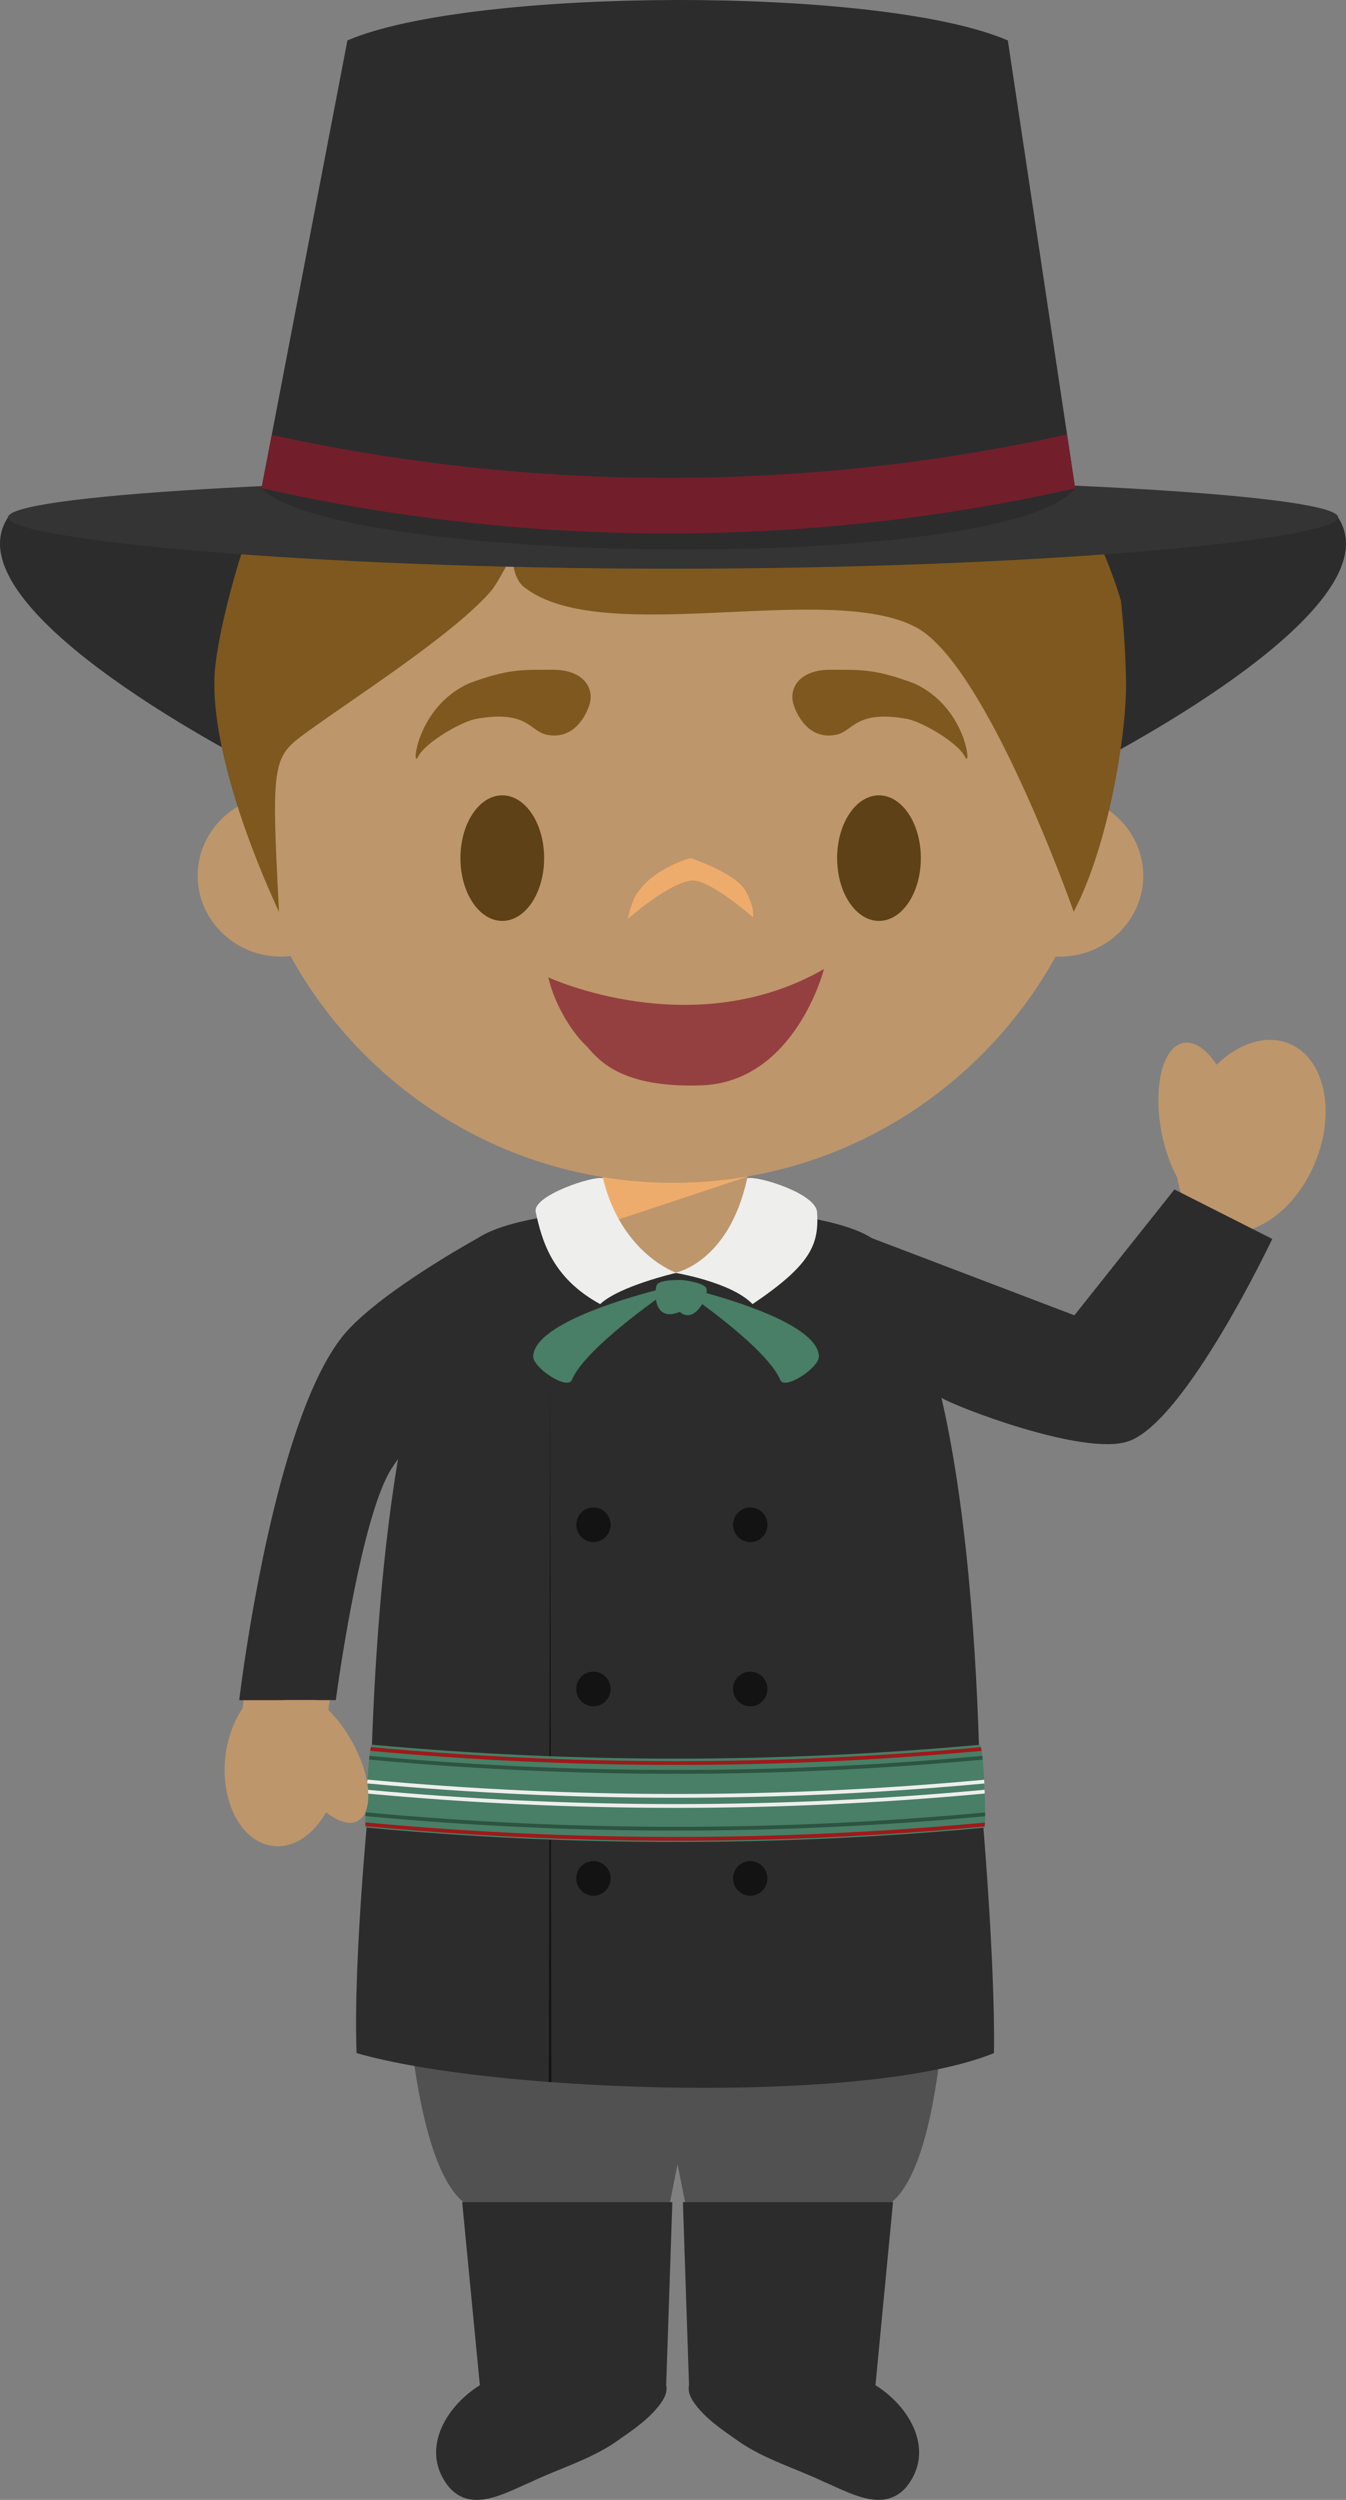 <svg version="1.1" xmlns="http://www.w3.org/2000/svg" xmlns:xlink="http://www.w3.org/1999/xlink" width="64.315" height="119.44" viewBox="0,0,64.315,119.44"><rect x="0" y="0" width="64.315" height="119.44" fill="#808080" stroke="none"/><g transform="translate(-207,-120)"><g data-paper-data="{&quot;isPaintingLayer&quot;:true}" fill-rule="evenodd" stroke="none" stroke-width="1" stroke-linecap="butt" stroke-linejoin="miter" stroke-miterlimit="10" stroke-dasharray="" stroke-dashoffset="0" style="mix-blend-mode: normal"><path d="M229.141,225.214c-2.991,-2.483 -2.955,-15.328 -2.955,-15.328h26.14c0,0 0.256,12.83 -2.71,15.328c-1.893,1.599 -9.883,0 -9.883,0l-0.358,-1.81l-0.36,1.81c0,0 -7.968,1.58 -9.874,0" fill="#515151"/><path d="M238.831,233.961c0.058,0.236 -0.017,0.493 -0.18,0.748c-0.53,0.816 -1.446,1.414 -2.23,1.963c-1.205,0.834 -2.734,1.282 -4.07,1.922c-1.206,0.512 -2.798,1.475 -3.88,0.255c-1.43,-1.725 -0.217,-3.844 1.457,-4.888l-0.844,-8.747h10.043z" fill="#2c2c2d"/><path d="M248.831,233.96c1.671,1.043 2.883,3.163 1.456,4.888c-1.081,1.219 -2.673,0.257 -3.883,-0.255c-1.337,-0.641 -2.864,-1.089 -4.07,-1.923c-0.782,-0.548 -1.7,-1.146 -2.23,-1.962c-0.161,-0.258 -0.236,-0.513 -0.181,-0.748l-0.292,-8.746h10.04l-0.839,8.746" fill="#2c2c2d"/><path d="M223.239,184.347c1.637,-2.102 7.578,-5.203 7.578,-5.203c0,0 -2.78,5.017 -3.28,7.245c-0.066,0.285 -0.221,1.042 -0.364,1.439c-0.179,0.492 -0.686,1.118 -1.463,2.23c-1.561,2.22 -3.021,11.608 -3.021,11.608c0.036,0.065 0.068,0.13 0.102,0.195c0.443,0.45 0.815,0.964 1.105,1.525c0.844,1.603 0.931,3.226 0.192,3.618c-0.39,0.212 -0.943,0.027 -1.501,-0.435c-0.594,1.075 -1.533,1.735 -2.514,1.632c-1.506,-0.16 -2.54,-2.05 -2.308,-4.227c0.093,-0.913 0.4,-1.732 0.832,-2.36c-0.004,0.036 -0.008,0.056 -0.008,0.056c0,0 1.29,-12.998 4.65,-17.323M268.624,169.872c1.686,0.72 2.225,3.279 1.196,5.72c-0.658,1.562 -1.799,2.698 -2.98,3.118l0.002,0.002c0,0 -3.143,8.981 -5.885,9.981c-2.216,0.808 -10.025,-2.387 -10.025,-2.387c0,0 -0.631,-2.441 -0.959,-3.214c-0.447,-1.059 -2.418,-3.999 -2.418,-3.999l10.845,3.892l5.04,-5.957c-0.086,-0.24 -0.147,-0.5 -0.19,-0.77c-0.324,-0.591 -0.588,-1.335 -0.748,-2.16c-0.416,-2.162 0.048,-4.073 1.04,-4.268c0.532,-0.103 1.107,0.304 1.59,1.041c1.072,-1.037 2.392,-1.468 3.492,-0.999" data-paper-data="{&quot;origPos&quot;:null}" fill="#be966b"/><path d="M267.792,179.194c0,0 -4.097,8.657 -6.839,9.656c-2.12,0.777 -8.457,-1.708 -8.967,-2.066c1.379,5.993 1.75,13.755 1.841,18.581c0.002,0.06 0.737,8.065 0.667,12.728c-6.153,2.514 -23.935,1.89 -30.456,0c-0.177,-4.79 0.679,-12.825 0.683,-13.02c0.098,-4.043 0.403,-10.032 1.297,-15.362c-0.07,0.105 -0.148,0.214 -0.228,0.33c-0.234,0.332 -0.46,0.821 -0.677,1.404c-1.214,3.308 -2.067,9.784 -2.067,9.784l-4.616,0.004c0,0 0.786,-6.686 2.467,-12.062c0.667,-2.121 1.47,-4.039 2.423,-5.263c1.484,-1.911 5.789,-4.354 6.566,-4.787c1.921,-1.25 7.698,-1.44 7.698,-1.44l1.61,0.04h0.134l1.61,-0.04c0,0 5.797,0.212 7.709,1.47l9.69,3.692l4.781,-6.013z" fill="#2c2c2d"/><path d="M233.345,219.48l-0.12,-0.006l0.063,-33.664zM236.177,192.85c0.001,0.219 -0.086,0.43 -0.24,0.585c-0.155,0.155 -0.365,0.243 -0.584,0.244c-0.219,-0.001 -0.428,-0.09 -0.581,-0.245c-0.153,-0.156 -0.239,-0.366 -0.237,-0.585c0,-0.456 0.367,-0.827 0.818,-0.827c0.456,0 0.824,0.371 0.824,0.827M243.67,192.85c0.001,0.219 -0.085,0.43 -0.239,0.585c-0.154,0.156 -0.364,0.243 -0.583,0.244c-0.219,-0.001 -0.428,-0.089 -0.582,-0.245c-0.154,-0.156 -0.239,-0.366 -0.238,-0.585c0,-0.456 0.367,-0.827 0.82,-0.827c0.456,0 0.822,0.371 0.822,0.827M236.177,200.695c0,0.458 -0.368,0.83 -0.824,0.83c-0.219,-0.001 -0.428,-0.09 -0.581,-0.245c-0.153,-0.156 -0.239,-0.366 -0.237,-0.585c0,-0.457 0.367,-0.827 0.818,-0.827c0.456,0 0.824,0.37 0.824,0.827M243.67,200.695c0,0.458 -0.366,0.83 -0.822,0.83c-0.219,-0.001 -0.428,-0.089 -0.582,-0.245c-0.154,-0.156 -0.239,-0.366 -0.238,-0.585c0,-0.457 0.367,-0.827 0.82,-0.827c0.456,0 0.822,0.37 0.822,0.827M236.177,209.75c0,0.456 -0.368,0.825 -0.824,0.827c-0.454,-0.003 -0.82,-0.374 -0.818,-0.828c0,-0.458 0.367,-0.829 0.818,-0.829c0.456,0 0.824,0.37 0.824,0.83M243.67,209.75c0.001,0.455 -0.367,0.825 -0.822,0.827c-0.455,-0.003 -0.822,-0.373 -0.82,-0.828c0,-0.458 0.367,-0.829 0.82,-0.829c0.456,0 0.822,0.37 0.822,0.83" fill="#131313"/><path d="M239.298,180.823c-3.822,0 -3.624,-3.038 -3.624,-3.038c1.118,-0.133 1.959,-0.176 1.959,-0.176l1.61,0.088h0.136l1.607,-0.056c0,0 0.762,0.023 1.805,0.133c0,0 -0.076,3.05 -3.493,3.05" data-paper-data="{&quot;origPos&quot;:null}" fill="#be966b"/><path d="M237.541,179.076c-0.975,0 -1.77,-2.113 -1.77,-3.08h6.96c0,0.967 -0.796,3.08 -1.773,3.08h-3.418" data-paper-data="{&quot;origPos&quot;:null}" fill="#be966b"/><path d="M236.522,178.274c-0.396,-0.6 -0.669,-1.438 -0.732,-2.038c2.294,0.375 4.634,0.366 6.925,-0.027l-0.013,0.012l-6.18,2.053" fill="#eeac6c"/><path d="M239.258,180.813c0,0 2.565,-0.465 3.445,-4.515c0.443,-0.148 3.278,0.711 3.338,1.613c0.097,1.53 -0.262,2.499 -3.083,4.397c-1.017,-1.058 -3.7,-1.495 -3.7,-1.495" fill="#eeeeed"/><path d="M239.316,180.813c0,0 -2.727,0.63 -3.638,1.495c-2.334,-1.268 -2.791,-3.092 -3.08,-4.397c-0.18,-0.788 2.797,-1.761 3.214,-1.613c0.886,3.627 3.504,4.515 3.504,4.515" fill="#eeeeed"/><path d="M240.755,181.782c1.993,0.552 5.312,1.675 5.374,3.015c0.024,0.546 -1.636,1.641 -1.846,1.137c-0.442,-1.071 -2.402,-2.646 -3.732,-3.63c-0.241,0.414 -0.647,0.746 -1.069,0.375c-0.781,0.326 -1.071,-0.117 -1.141,-0.585c-1.316,0.956 -3.541,2.69 -4.018,3.84c-0.21,0.504 -1.871,-0.591 -1.846,-1.137c0.069,-1.453 3.971,-2.651 5.849,-3.146c0.008,-0.083 0.025,-0.165 0.051,-0.244c0.104,-0.303 1.254,-0.247 1.254,-0.247c0,0 1.078,0.124 1.128,0.42c0.01,0.067 0.009,0.135 -0.004,0.202M253.816,203.363c0.189,-0.019 0.33,3.952 0.209,3.962c-9.759,0.913 -19.802,0.907 -29.559,-0.011c-0.06,-0.004 0.144,-3.968 0.304,-3.955c9.662,0.886 19.384,0.888 29.046,0.004" fill="#487f66"/><path d="M224.654,203.892c9.739,0.9 19.54,0.9 29.28,0c0.01,0.056 0.014,0.118 0.02,0.18c-9.751,0.903 -19.566,0.903 -29.317,-0.002c0.005,-0.062 0.013,-0.124 0.017,-0.178M224.469,206.59c9.845,0.921 19.754,0.923 29.6,0.006c0.002,0.061 0.002,0.121 0,0.182c-9.848,0.915 -19.759,0.913 -29.606,-0.008c0.002,-0.056 0.002,-0.116 0.007,-0.18" fill="#2d5441"/><path d="M254.049,207.264c-9.843,0.915 -19.749,0.911 -29.591,-0.013c0,-0.039 -0.002,-0.103 0,-0.18c9.844,0.923 19.757,0.925 29.604,0.008c-0.004,0.08 -0.009,0.14 -0.012,0.185M224.721,203.474c9.696,0.893 19.454,0.894 29.15,0.002c0.014,0.059 0.024,0.118 0.032,0.178c-9.716,0.895 -19.496,0.895 -29.216,-0.002c0.013,-0.071 0.023,-0.131 0.033,-0.178" fill="#9f191b"/><path d="M224.554,205.026c9.803,0.915 19.666,0.915 29.47,0.007c0.001,0.06 0.005,0.12 0.01,0.18c-9.809,0.91 -19.681,0.909 -29.49,-0.004c0.004,-0.06 0.011,-0.123 0.011,-0.183" fill="#eeeeed"/><path d="M224.521,205.51c9.82,0.915 19.704,0.915 29.524,0.002c0,0.06 0.004,0.122 0.004,0.18c-9.821,0.915 -19.713,0.913 -29.536,-0.002c0.004,-0.06 0.008,-0.122 0.008,-0.18" fill="#eeeeed"/><path d="M223.833,203.235c0.907,1.646 1.026,3.322 0.272,3.744c-0.757,0.418 -2.103,-0.572 -3.007,-2.218c-0.793,-1.442 -0.987,-2.91 -0.51,-3.532l1.505,-0.002c0.597,0.38 1.238,1.093 1.74,2.008" data-paper-data="{&quot;origPos&quot;:null}" fill="#be966b"/><path d="M207.379,144.722l13.631,0.273l-1.517,11.722c0,0 -15.046,-7.53 -12.114,-11.996z" fill="#2c2c2d"/><path d="M270.936,144.721c2.932,4.466 -12.112,11.996 -12.112,11.996l-1.518,-11.722z" fill="#2c2c2d"/><path d="M259.846,158.622c1.073,0.695 1.78,1.875 1.78,3.219c0,2.134 -1.789,3.866 -3.997,3.866c-0.061,0 -0.123,-0.002 -0.187,-0.005c-3.575,6.446 -10.417,10.809 -18.276,10.809c-7.864,0 -14.716,-4.37 -18.286,-10.83c-0.145,0.017 -0.291,0.026 -0.443,0.026c-2.205,0 -3.993,-1.732 -3.993,-3.866c0,-1.44 0.813,-2.698 2.02,-3.362c-0.141,-0.986 -0.215,-1.995 -0.215,-3.019c0,-11.625 9.365,-21.054 20.917,-21.054c11.55,0 20.914,9.429 20.914,21.054c0,1.073 -0.081,2.132 -0.234,3.162" data-paper-data="{&quot;origPos&quot;:null}" fill="#be966b"/><path d="M260.806,152.552c0.034,2.47 -0.826,7.822 -2.501,11.012c0,0 -4.114,-11.717 -7.499,-13.573c-4.143,-2.269 -15.06,0.999 -18.763,-1.941c-0.615,-0.487 -0.545,-1.59 -0.545,-1.59c0,0 -0.709,1.405 -1.052,1.797c-1.794,2.058 -6.444,5.03 -8.65,6.628c-1.773,1.282 -1.856,1.269 -1.463,8.679c0,0 -3.264,-6.744 -3.084,-11.244c0.051,-1.296 0.677,-4.174 1.692,-7.096c3.684,-7.434 11.31,-12.54 20.124,-12.54c10.123,0 18.682,6.736 21.492,16c0.141,1.285 0.224,2.576 0.249,3.868" data-paper-data="{&quot;origPos&quot;:null}" fill="#7e581e"/><path d="M270.94,144.721c0,1.052 -14.226,2.45 -31.778,2.45c-17.554,0 -31.782,-1.398 -31.782,-2.45c0,-1.05 14.228,-1.905 31.782,-1.905c17.552,0 31.778,0.855 31.778,1.905" fill="#333433"/><path d="M258.374,143.336c-3.273,4.075 -35.197,3.705 -38.88,0l4.106,-21.403c5.853,-2.53 25.49,-2.623 31.557,0z" fill="#2c2c2d"/><path d="M219.985,140.781c12.52,2.741 25.486,2.734 38.003,-0.02l0.383,2.57c-12.799,2.877 -26.078,2.874 -38.876,-0.007l0.49,-2.544" fill="#721f2b"/><path d="M235.172,153.65c0,0 -0.503,1.803 -2.082,1.446c-0.772,-0.174 -0.908,-1.201 -3.386,-0.74c-0.779,0.18 -2.417,1.156 -2.732,1.808c-0.316,0.652 -0.088,-2.392 2.457,-3.522c1.835,-0.675 2.457,-0.642 3.977,-0.642c1.52,0 1.987,0.907 1.766,1.65M244.913,153.65c0,0 0.503,1.803 2.082,1.446c0.772,-0.174 0.908,-1.201 3.386,-0.74c0.779,0.18 2.417,1.156 2.732,1.808c0.316,0.652 0.087,-2.392 -2.457,-3.522c-1.835,-0.675 -2.457,-0.642 -3.977,-0.642c-1.52,0 -1.987,0.907 -1.766,1.65" data-paper-data="{&quot;origPos&quot;:null}" fill="#7e581e"/><path d="M233,161c0,1.657 -0.895,3 -2,3c-1.105,0 -2,-1.343 -2,-3c0,-1.657 0.895,-3 2,-3c1.105,0 2,1.343 2,3M251,161c0,1.657 -0.895,3 -2,3c-1.105,0 -2,-1.343 -2,-3c0,-1.657 0.895,-3 2,-3c1.105,0 2,1.343 2,3" data-paper-data="{&quot;origPos&quot;:null}" fill="#5e4116"/><path d="M240.02,162.069c-1.125,0.153 -3.02,1.834 -3.02,1.834c0,0 0.207,-1.009 0.503,-1.299c0.8,-1.156 2.487,-1.604 2.487,-1.604c0,0 2.173,0.703 2.65,1.588c0.443,0.824 0.34,1.238 0.34,1.238c0,0 -2.121,-1.871 -2.96,-1.756z" fill="#eeac6c"/><path d="M233.2,166.696c0,0 6.897,3.208 13.172,-0.397c0,0 -1.39,5.47 -5.95,5.561c-4.115,0.122 -4.984,-1.492 -5.477,-1.956c-0.492,-0.463 -1.42,-1.772 -1.745,-3.208" data-paper-data="{&quot;origPos&quot;:null}" fill="#944040"/></g></g></svg>